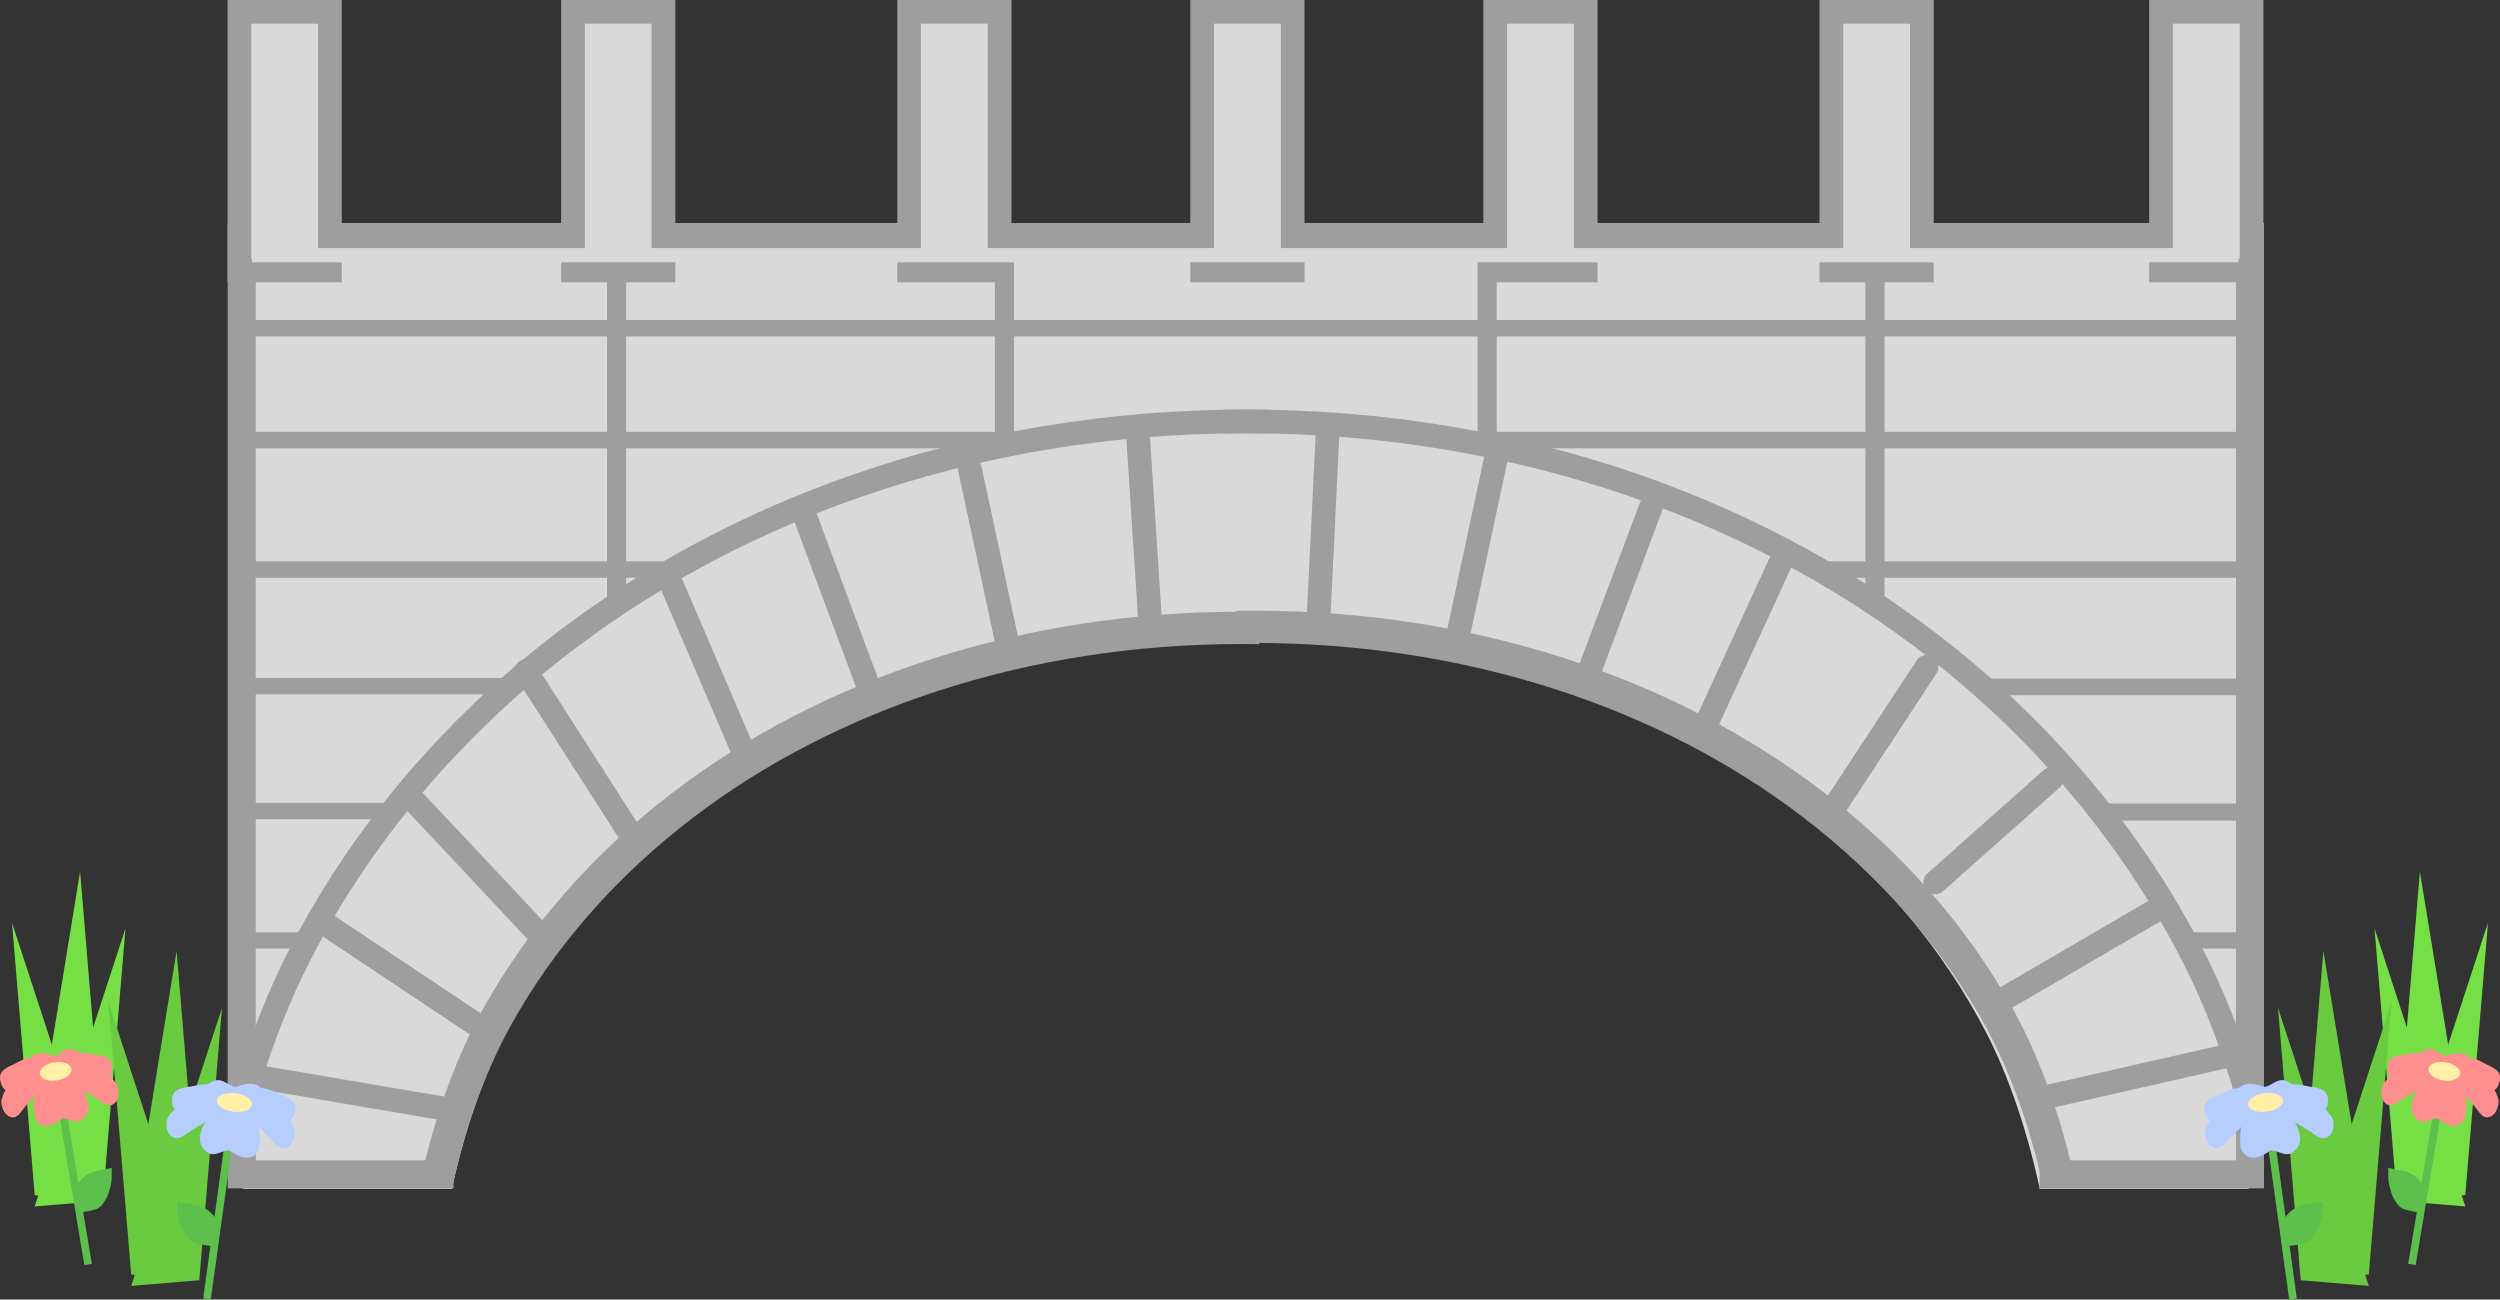 <svg version="1.1" xmlns="http://www.w3.org/2000/svg" xmlns:xlink="http://www.w3.org/1999/xlink" width="580.109" height="301.551" viewBox="0,0,580.109,301.551"><rect x="0" y="0" width="580.109" height="301.551" fill="#333333" stroke="none"/><g transform="translate(59.028,-7.15)"><g data-paper-data="{&quot;isPaintingLayer&quot;:true}" fill-rule="nonzero" stroke-linejoin="miter" stroke-miterlimit="10" stroke-dasharray="" stroke-dashoffset="0" style="mix-blend-mode: normal"><path d="M3.815,260.21c0,0 0.49,2.451 -1.961,2.942c-2.451,0.49 -2.942,-1.961 -2.942,-1.961l-0.536,-2.744c-0.01,-2.249 -0.012,-4.498 -0.012,-6.746c0,0 0,-2.5 2.5,-2.5c2.5,0 2.5,2.5 2.5,2.5c0,2.085 -0.001,4.169 -0.012,6.254l0.464,2.256z" data-paper-data="{&quot;index&quot;:null}" fill="#e6e6e6" stroke="#e6e6e6" stroke-width="0.5" stroke-linecap="butt"/><path d="M0.063,223.239v-3.783c0,0 41.688,0 64.3,0c3.304,0 2.989,3.783 -0.5,3.783c-22.884,0 -63.8,0 -63.8,0z" data-paper-data="{&quot;index&quot;:null}" fill="#bfbfbf" stroke="none" stroke-width="0" stroke-linecap="butt"/><path d="M459.063,219.456v3.783c0,0 -29.89,0 -45,0c-15.333,0 -12.43,-3.783 -0.5,-3.783c15.175,0 45.5,0 45.5,0z" data-paper-data="{&quot;index&quot;:null}" fill="#bfbfbf" stroke="none" stroke-width="0" stroke-linecap="butt"/><path d="M5.966,62.9c0,0 95.773,-0.5 136.211,-0.5c32.464,0 87.789,0.5 87.789,0.5c0,0 71.449,2.692 75.698,2.23c25.423,-2.768 157.447,-2.147 157.447,-2.147c0,0 4.318,164.791 -4.068,200.407c-2.506,10.642 -48.298,-66.017 -115.014,-104.103c-66.215,-37.8 -153.265,-37.036 -179.96,-24.95c-80.877,36.62 -133.455,128.563 -159.103,128.563c-12.396,0 -6,-200.5 -6,-200.5z" data-paper-data="{&quot;index&quot;:null}" fill="#d9d9d9" stroke="none" stroke-width="0" stroke-linecap="butt"/><path d="M0.366,279.523c0,0 -0.983,-6 0.325,-6c5.255,0 41.675,0 41.675,0v6z" data-paper-data="{&quot;index&quot;:null}" fill="none" stroke="#d9d9d9" stroke-width="7" stroke-linecap="butt"/><path d="M0.063,85.212v-3.808h462v3.808z" data-paper-data="{&quot;index&quot;:null}" fill="#9e9e9e" stroke="none" stroke-width="0" stroke-linecap="butt"/><path d="M-0.937,111.185v-3.832h465v3.832z" data-paper-data="{&quot;index&quot;:null}" fill="#9e9e9e" stroke="none" stroke-width="0" stroke-linecap="butt"/><path d="M-1.937,141.212v-3.808h462v3.808z" data-paper-data="{&quot;index&quot;:null}" fill="#9e9e9e" stroke="none" stroke-width="0" stroke-linecap="butt"/><path d="M364.446,193.622c18.182,0 98.617,0 98.617,0v3.937c0,0 -74.211,0 -92.892,0c-8.07,0 -12.675,-3.937 -5.724,-3.937z" data-paper-data="{&quot;index&quot;:null}" fill="#9e9e9e" stroke="none" stroke-width="0" stroke-linecap="butt"/><path d="M0.063,197.239v-3.783c0,0 52.699,0 80.25,0c4.971,0 9.124,0 12,0c8.297,0 -6.811,3.783 -14,3.783c-28.655,0 -78.25,0 -78.25,0z" data-paper-data="{&quot;index&quot;:null}" fill="#9e9e9e" stroke="none" stroke-width="0" stroke-linecap="butt"/><path d="M0.063,168.266v-3.783c0,0 104.443,0 137.15,0c18.215,0 13.581,3.783 -2.5,3.783c-30.795,0 -134.65,0 -134.65,0z" data-paper-data="{&quot;index&quot;:null}" fill="#9e9e9e" stroke="none" stroke-width="0" stroke-linecap="butt"/><path d="M463.063,164.599v3.89c0,0 -98.273,0 -130.958,0c-15.838,0 -21.227,-3.89 -1.542,-3.89c33.002,0 132.501,0 132.501,0z" data-paper-data="{&quot;index&quot;:null}" fill="#9e9e9e" stroke="none" stroke-width="0" stroke-linecap="butt"/><g data-paper-data="{&quot;index&quot;:null}" fill="#9e9e9e" stroke="none" stroke-width="0" stroke-linecap="butt"><path d="M0.063,227.274v-3.799c0,0 41.87,0 64.58,0c3.318,0 3.002,3.799 -0.502,3.799c-22.983,0 -64.078,0 -64.078,0z"/><path d="M415.365,223.474c15.241,0 45.698,0 45.698,0v3.799c0,0 -30.02,0 -45.196,0c-15.399,0 -12.484,-3.799 -0.502,-3.799z"/></g><path d="M81.829,192.9v-133.583h4.438v133.583z" data-paper-data="{&quot;index&quot;:null}" fill="#9e9e9e" stroke="#000000" stroke-width="0" stroke-linecap="butt"/><path d="M171.829,127.9c0,-32.074 0,-68.583 0,-68.583h4.438c0,0 0,36.184 0,67.583c0,16.097 -4.438,18.579 -4.438,1z" data-paper-data="{&quot;index&quot;:null}" fill="#9e9e9e" stroke="#000000" stroke-width="0" stroke-linecap="butt"/><path d="M283.829,127.9c0,-32.074 0,-68.583 0,-68.583h4.438c0,0 0,36.184 0,67.583c0,16.097 -4.438,18.579 -4.438,1z" data-paper-data="{&quot;index&quot;:null}" fill="#9e9e9e" stroke="#000000" stroke-width="0" stroke-linecap="butt"/><path d="M373.829,193.9v-133.583h4.438v133.583z" data-paper-data="{&quot;index&quot;:null}" fill="#9e9e9e" stroke="none" stroke-width="0" stroke-linecap="butt"/><g data-paper-data="{&quot;index&quot;:null}" fill="none" stroke="#d9d9d9" stroke-linecap="butt"><path d="M227.011,128.886c1.56,-0.028 3.124,-0.042 4.69,-0.042c55.782,0 106.271,17.803 143.792,47.855h-0c20.29,16.251 36.788,36.042 48.28,58.002c6.837,13.065 11.902,28.713 14.939,43.026" data-paper-data="{&quot;index&quot;:null}" stroke-width="50"/><path d="M417.759,279.523v-6c0,0 36.42,0 41.675,0c1.308,0 0.325,6 0.325,6z" stroke-width="7"/></g><path d="M21.412,277.726c3.038,-14.313 8.103,-29.961 14.939,-43.026c11.492,-21.96 27.99,-41.751 48.28,-58.002h-0c37.521,-30.052 88.011,-47.855 143.792,-47.855c1.566,0 3.13,0.014 4.69,0.042" data-paper-data="{&quot;index&quot;:null}" fill="none" stroke="#d9d9d9" stroke-width="50" stroke-linecap="butt"/><path d="M46.209,279.65c-7.741,0 -49.146,0 -49.146,0v-217.5h466v217.5c0,0 -39.442,0 -48.829,0" data-paper-data="{&quot;index&quot;:null}" fill="none" stroke="#9e9e9e" stroke-width="6.5" stroke-linecap="butt"/><g data-paper-data="{&quot;index&quot;:null}" fill="none" stroke="#9e9e9e" stroke-width="7.5" stroke-linecap="butt"><path d="M42.495,280.726c2.737,-12.294 7.3,-25.735 13.46,-36.957c10.354,-18.863 25.217,-35.862 43.498,-49.821h-0c33.805,-25.813 79.293,-41.105 129.55,-41.105c1.411,0 2.82,0.012 4.226,0.036" data-paper-data="{&quot;index&quot;:null}"/><path d="M227.73,152.63c1.406,-0.024 2.814,-0.036 4.226,-0.036c50.257,0 95.745,15.292 129.55,41.105h-0c18.28,13.959 33.144,30.958 43.498,49.821c6.16,11.222 10.723,24.663 13.46,36.957" data-paper-data="{&quot;index&quot;:null}"/></g><path d="M-3.28,266.274c0.819,-3.033 1.375,-6.078 2.331,-9.108c3.067,-9.731 6.829,-19.322 11.232,-27.952c13.155,-25.782 32.041,-49.017 55.267,-68.095h-0c42.952,-35.281 100.749,-56.183 164.605,-56.183c1.793,0 3.583,0.017 5.369,0.05" data-paper-data="{&quot;index&quot;:null}" fill="none" stroke="#9e9e9e" stroke-width="5.5" stroke-linecap="butt"/><path d="M224.72,104.985c1.786,-0.033 3.576,-0.05 5.369,-0.05c63.855,0 121.653,20.901 164.605,56.183h-0c23.227,19.079 42.112,42.313 55.268,68.095c4.404,8.631 8.165,18.221 11.232,27.952c0.955,3.031 1.512,6.075 2.331,9.108" data-paper-data="{&quot;index&quot;:null}" fill="none" stroke="#9e9e9e" stroke-width="5.5" stroke-linecap="butt"/><path d="M415.017,261.9l44,-10" data-paper-data="{&quot;index&quot;:null}" fill="none" stroke="#9e9e9e" stroke-width="5.5" stroke-linecap="round"/><path d="M442.017,217.9l-36,21" data-paper-data="{&quot;index&quot;:null}" fill="none" stroke="#9e9e9e" stroke-width="5.5" stroke-linecap="round"/><path d="M390.017,211.9l27,-24" data-paper-data="{&quot;index&quot;:null}" fill="none" stroke="#9e9e9e" stroke-width="5.5" stroke-linecap="round"/><path d="M367.017,193.9l21,-32" data-paper-data="{&quot;index&quot;:null}" fill="none" stroke="#9e9e9e" stroke-width="5.5" stroke-linecap="round"/><path d="M354.017,137.9l-17,37" data-paper-data="{&quot;index&quot;:null}" fill="none" stroke="#9e9e9e" stroke-width="5.5" stroke-linecap="round"/><path d="M309.017,164.9l15,-40" data-paper-data="{&quot;index&quot;:null}" fill="none" stroke="#9e9e9e" stroke-width="5.5" stroke-linecap="round"/><path d="M279.017,155.9l9,-42" data-paper-data="{&quot;index&quot;:null}" fill="none" stroke="#9e9e9e" stroke-width="5.5" stroke-linecap="round"/><path d="M47.017,264.9l-47,-8" data-paper-data="{&quot;index&quot;:null}" fill="none" stroke="#9e9e9e" stroke-width="5.5" stroke-linecap="round"/><path d="M17.017,221.9l36,24" data-paper-data="{&quot;index&quot;:null}" fill="none" stroke="#9e9e9e" stroke-width="5.5" stroke-linecap="round"/><path d="M67.017,224.9l-31,-33" data-paper-data="{&quot;index&quot;:null}" fill="none" stroke="#9e9e9e" stroke-width="5.5" stroke-linecap="round"/><path d="M63.017,162.9l25,39" data-paper-data="{&quot;index&quot;:null}" fill="none" stroke="#9e9e9e" stroke-width="5.5" stroke-linecap="round"/><path d="M114.017,182.9l-18,-42" data-paper-data="{&quot;index&quot;:null}" fill="none" stroke="#9e9e9e" stroke-width="5.5" stroke-linecap="round"/><path d="M127.017,124.9l16,43" data-paper-data="{&quot;index&quot;:null}" fill="none" stroke="#9e9e9e" stroke-width="5.5" stroke-linecap="round"/><path d="M175.017,157.9l-9,-42" data-paper-data="{&quot;index&quot;:null}" fill="#d9d9d9" stroke="#9e9e9e" stroke-width="5.5" stroke-linecap="round"/><path d="M249.017,107.9l-2,41" data-paper-data="{&quot;index&quot;:null}" fill="none" stroke="#9e9e9e" stroke-width="5.5" stroke-linecap="round"/><path d="M208.017,153.9l-3,-46" data-paper-data="{&quot;index&quot;:null}" fill="none" stroke="#9e9e9e" stroke-width="5.5" stroke-linecap="round"/><path d="M151.926,69.9v-60h21v60z" data-paper-data="{&quot;index&quot;:null}" fill="#d9d9d9" stroke="#9e9e9e" stroke-width="5.5" stroke-linecap="butt"/><path d="M73.926,69.9v-60h21v60z" data-paper-data="{&quot;index&quot;:null}" fill="#d9d9d9" stroke="#9e9e9e" stroke-width="5.5" stroke-linecap="butt"/><path d="M442.426,69.9v-60h21v60z" data-paper-data="{&quot;index&quot;:null}" fill="#d9d9d9" stroke="#9e9e9e" stroke-width="5.5" stroke-linecap="butt"/><path d="M365.926,69.9v-60h21v60z" data-paper-data="{&quot;index&quot;:null}" fill="#d9d9d9" stroke="#9e9e9e" stroke-width="5.5" stroke-linecap="butt"/><path d="M287.926,69.9v-60h21v60z" data-paper-data="{&quot;index&quot;:null}" fill="#d9d9d9" stroke="#9e9e9e" stroke-width="5.5" stroke-linecap="butt"/><path d="M219.926,69.9v-60h21v60z" data-paper-data="{&quot;index&quot;:null}" fill="#d9d9d9" stroke="#9e9e9e" stroke-width="5.5" stroke-linecap="butt"/><path d="M-3.474,69.9v-60h21v60z" data-paper-data="{&quot;index&quot;:null}" fill="#d9d9d9" stroke="#9e9e9e" stroke-width="5.5" stroke-linecap="butt"/><path d="M-0.55,68.009v-3.289h460.9v3.289z" data-paper-data="{&quot;index&quot;:null}" fill="#d9d9d9" stroke="none" stroke-width="0" stroke-linecap="butt"/><g data-paper-data="{&quot;index&quot;:null}" stroke-linecap="butt"><g data-paper-data="{&quot;index&quot;:null}" stroke="none" stroke-width="0"><g data-paper-data="{&quot;index&quot;:null}" fill="#76df46"><path d="M497.225,285.78l21.073,-64.537l-5.268,63.22z"/><path d="M497.225,285.78l-5.268,-63.22l21.073,64.537z" data-paper-data="{&quot;index&quot;:null}"/><path d="M497.225,272.609l5.268,-63.22l10.537,64.537z" data-paper-data="{&quot;index&quot;:null}"/></g><g data-paper-data="{&quot;index&quot;:null}" fill="#6aca40"><path d="M474.834,304.219l21.073,-64.537l-5.268,63.22z"/><path d="M474.834,304.219l-5.268,-63.22l21.073,64.537z" data-paper-data="{&quot;index&quot;:null}"/><path d="M474.834,291.048l5.268,-63.22l10.537,64.537z" data-paper-data="{&quot;index&quot;:null}"/></g></g><g data-paper-data="{&quot;index&quot;:null}"><path d="M500.639,299.798l6.756,-40.622l0.257,0.043l-6.756,40.622z" fill="#5dbf4c" stroke="#5dbf4c" stroke-width="1.5"/><path d="M498.707,278.857c0.506,0.084 2.448,0.802 3.348,1.789c1.196,1.312 1.527,2.629 1.527,2.629c0,0 0.245,4.154 -0.71,4.901c-0.688,0.538 -2.283,-0.031 -3.111,-0.169c-0.629,-0.132 -1.3,-0.308 -1.892,-0.808c-0.564,-0.477 -1.054,-1.265 -1.463,-1.989c-0.578,-1.022 -0.866,-2.323 -1.089,-3.4c-0.236,-0.806 -0.158,-3.664 -0.158,-3.664c0,0 2.76,0.58 3.549,0.712z" fill="#5dbf4c" stroke="none" stroke-width="0.5"/><g><path d="M504.011,259.945c0.036,-2.033 2.857,-0.656 2.967,-0.447c0.058,0.111 0.066,0.223 0.053,0.322c0.04,0.096 -1.546,5.04 -2.358,5.127c-0.98,0.105 -0.68,-3.925 -0.661,-5.002z" fill="#94e085" stroke="none" stroke-width="0.5"/><path d="M506.425,261.532c-0.744,-0.106 -1.585,-0.214 -1.861,-0.218c-0.255,-0.213 -0.656,-0.494 -0.876,-0.755c-0.623,-0.739 -0.935,-2.016 -1.294,-2.952c-0.856,-2.231 -1.461,-5.425 1.095,-6.648c0.267,-0.128 0.531,-0.282 0.812,-0.346c1.754,-0.396 2.731,1.375 4.271,1.574c1.82,-0.719 5.099,-1.354 5.823,1.422c0.15,0.575 -0.098,1.671 -0.247,2.23c-0.674,2.538 -2.262,4.605 -4.111,6.072c0,0 -0.624,0.268 -1.636,0.121c-0.35,-0.051 -1.168,-0.384 -1.978,-0.499z" data-paper-data="{&quot;index&quot;:null}" fill="#ff8f8f" stroke="#f5caca" stroke-width="0"/><path d="M506.664,255.076c0,0 0.077,0.123 0.139,0.313c0.246,0.347 0.223,0.882 0.223,0.882l-0.225,1.099c-0.955,1.259 -1.872,1.087 -3.035,1.667c-1.602,0.798 -3.22,1.861 -4.79,2.792c-1.003,0.595 -2.372,1.953 -3.504,1.799c-1.314,-0.179 -2.16,-1.815 -1.852,-3.731c0.187,-1.16 0.734,-1.627 1.284,-2.316c0.202,-0.17 0.387,-0.397 0.592,-0.56c-0.238,-0.333 -0.442,-0.753 -0.496,-1.209c-0.086,-0.733 -0.012,-1.545 0.235,-2.163c0.61,-1.522 2.801,-1.592 3.848,-1.773c1.995,-0.345 4.706,-1.169 6.436,1.179c0.437,0.594 0.742,1.376 1.146,2.02z" data-paper-data="{&quot;index&quot;:null}" fill="#ff8f8f" stroke="#f5caca" stroke-width="0"/><path d="M509.508,255.202c0.117,-0.164 0.228,-0.258 0.228,-0.258c0.582,-0.495 1.11,-1.151 1.708,-1.589c2.366,-1.729 4.701,-0.141 6.499,0.777c0.943,0.482 3.013,1.196 3.131,2.828c0.048,0.662 -0.129,1.459 -0.434,2.133c-0.19,0.419 -0.513,0.759 -0.841,1.007c0.145,0.216 0.253,0.488 0.394,0.709c0.315,0.819 0.695,1.427 0.519,2.588c-0.289,1.919 -1.595,3.23 -2.903,3.012c-1.126,-0.187 -2.018,-1.888 -2.794,-2.752c-1.215,-1.353 -2.434,-2.844 -3.72,-4.079c-0.933,-0.897 -1.86,-1.003 -2.388,-2.487l0.12,-1.115c0,0 0.142,-0.517 0.482,-0.776z" fill="#ff8f8f" stroke="#f5caca" stroke-width="0"/><path d="M505.801,255.45c0.265,0.077 1.102,0.21 1.846,0.316c0.81,0.115 1.695,-0.007 2.046,0.042c1.013,0.141 1.525,0.623 1.525,0.623c1.305,2.169 2.172,4.924 2.018,7.923c-0.034,0.66 -0.141,1.942 -0.466,2.531c-1.565,2.843 -4.498,1.161 -6.01,-0.176c-1.534,-0.242 -3.025,1.418 -4.575,0.456c-0.248,-0.154 -0.452,-0.403 -0.667,-0.624c-2.057,-2.113 -0.474,-5.452 1.045,-7.655c0.637,-0.924 1.336,-2.238 2.164,-2.866c0.292,-0.222 0.764,-0.411 1.074,-0.57z" fill="#ff8f8f" stroke="#f5caca" stroke-width="0"/><path d="M508.522,253.651c2.026,0.337 3.513,1.551 3.32,2.711c-0.193,1.16 -1.992,1.827 -4.018,1.49c-2.026,-0.337 -3.513,-1.551 -3.32,-2.711c0.193,-1.16 1.992,-1.827 4.018,-1.49z" fill="#fff0a5" stroke="#eddf9a" stroke-width="0"/></g></g><g data-paper-data="{&quot;index&quot;:null}"><path d="M472.81,307.86l-5.715,-41.355l0.283,-0.037l5.715,41.355z" fill="#5dbf4c" stroke="#5dbf4c" stroke-width="1.5"/><path d="M476.075,286.635c0.869,-0.114 3.914,-0.636 3.914,-0.636c0,0 -0.033,2.9 -0.325,3.712c-0.289,1.086 -0.658,2.399 -1.333,3.421c-0.479,0.725 -1.047,1.511 -1.684,1.982c-0.668,0.493 -1.411,0.655 -2.104,0.774c-0.912,0.12 -2.682,0.659 -3.413,0.096c-1.015,-0.781 -0.574,-4.987 -0.574,-4.987c0,0 0.417,-1.328 1.78,-2.629c1.026,-0.979 3.182,-1.66 3.739,-1.733z" fill="#5dbf4c" stroke="none" stroke-width="0.5"/><g><path d="M471.052,267.329c-0.024,1.093 0.138,5.186 -0.93,5.056c-0.886,-0.108 -2.417,-5.16 -2.37,-5.256c-0.01,-0.1 0.003,-0.214 0.071,-0.325c0.129,-0.21 3.274,-1.538 3.229,0.525z" fill="#94e085" stroke="none" stroke-width="0.5"/><path d="M469.278,262.728c0.333,0.168 0.842,0.372 1.153,0.604c0.88,0.657 1.591,2.006 2.25,2.958c1.572,2.271 3.166,5.695 0.827,7.788c-0.244,0.219 -0.478,0.467 -0.756,0.617c-1.738,0.938 -3.3,-0.781 -4.99,-0.573c-1.711,1.32 -4.991,2.954 -6.587,0.034c-0.331,-0.605 -0.395,-1.908 -0.405,-2.578c-0.045,-3.045 1.018,-5.817 2.537,-7.985c0,0 0.58,-0.476 1.695,-0.595c0.386,-0.041 1.351,0.104 2.242,0.007c0.819,-0.09 1.741,-0.204 2.034,-0.276z" fill="#b6ceff" stroke="#f5caca" stroke-width="0"/><g stroke-width="0"><path d="M468.343,268.88c-0.891,0.097 -1.8,0.415 -2.186,0.458c-1.114,0.124 -1.786,-0.162 -1.786,-0.162c-1.964,-1.531 -3.616,-3.666 -4.249,-6.256c-0.139,-0.57 -0.366,-1.687 -0.178,-2.267c0.908,-2.798 4.471,-2.075 6.434,-1.301c1.695,-0.165 2.838,-1.938 4.741,-1.493c0.305,0.071 0.588,0.234 0.875,0.37c2.748,1.302 1.952,4.526 0.923,6.768c-0.431,0.94 -0.825,2.227 -1.538,2.962c-0.251,0.259 -0.703,0.535 -0.99,0.745c-0.302,-0.002 -1.227,0.087 -2.046,0.177z" data-paper-data="{&quot;index&quot;:null}" fill="#b6ceff" stroke="#f5caca"/><path d="M468.348,262.327c0.469,-0.643 0.835,-1.429 1.338,-2.021c1.991,-2.339 4.925,-1.438 7.095,-1.04c1.138,0.209 3.534,0.332 4.139,1.891c0.245,0.632 0.293,1.458 0.168,2.199c-0.078,0.461 -0.319,0.882 -0.593,1.214c0.217,0.17 0.41,0.405 0.625,0.583c0.574,0.712 1.153,1.199 1.309,2.379c0.259,1.951 -0.736,3.589 -2.182,3.739c-1.245,0.129 -2.687,-1.282 -3.761,-1.909c-1.681,-0.982 -3.408,-2.099 -5.129,-2.947c-1.25,-0.616 -2.26,-0.463 -3.254,-1.763l-0.201,-1.12c0,0 -0.002,-0.543 0.281,-0.889c0.076,-0.192 0.165,-0.315 0.165,-0.315z" data-paper-data="{&quot;index&quot;:null}" fill="#b6ceff" stroke="#f5caca"/><path d="M465.231,262.386c0.362,0.271 0.495,0.798 0.495,0.798l0.085,1.134c-0.639,1.492 -1.658,1.577 -2.717,2.464c-1.458,1.221 -2.855,2.704 -4.241,4.046c-0.885,0.857 -1.932,2.56 -3.173,2.723c-1.44,0.189 -2.816,-1.171 -3.053,-3.125c-0.144,-1.182 0.297,-1.789 0.676,-2.612c0.164,-0.221 0.292,-0.494 0.46,-0.71c-0.349,-0.259 -0.689,-0.612 -0.879,-1.042c-0.306,-0.69 -0.467,-1.503 -0.387,-2.173c0.197,-1.653 2.491,-2.326 3.544,-2.792c2.006,-0.888 4.628,-2.441 7.147,-0.631c0.637,0.458 1.188,1.136 1.804,1.652c0,0 0.117,0.098 0.239,0.267z" fill="#b6ceff" stroke="#f5caca"/><path d="M470.711,262.446c0.163,1.181 -1.514,2.376 -3.746,2.669c-2.232,0.293 -4.174,-0.427 -4.337,-1.608c-0.163,-1.181 1.514,-2.376 3.746,-2.669c2.232,-0.293 4.174,0.427 4.337,1.608z" fill="#fff0a5" stroke="#eddf9a"/></g></g></g></g><g data-paper-data="{&quot;index&quot;:null}" stroke-linecap="butt"><g data-paper-data="{&quot;index&quot;:null}" stroke="none" stroke-width="0"><g data-paper-data="{&quot;index&quot;:null}" fill="#76df46"><path d="M-50.977,284.463l-5.268,-63.22l21.073,64.537z"/><path d="M-50.977,287.097l21.073,-64.537l-5.268,63.22z" data-paper-data="{&quot;index&quot;:null}"/><path d="M-50.977,273.926l10.537,-64.537l5.268,63.22z" data-paper-data="{&quot;index&quot;:null}"/></g><g data-paper-data="{&quot;index&quot;:null}" fill="#6aca40"><path d="M-28.587,302.902l-5.268,-63.22l21.073,64.537z"/><path d="M-28.587,305.536l21.073,-64.537l-5.268,63.22z" data-paper-data="{&quot;index&quot;:null}"/><path d="M-28.587,292.365l10.537,-64.537l5.268,63.22z" data-paper-data="{&quot;index&quot;:null}"/></g></g><g data-paper-data="{&quot;index&quot;:null}"><path d="M-38.844,299.841l-6.756,-40.622l0.257,-0.043l6.756,40.622z" fill="#5dbf4c" stroke="#5dbf4c" stroke-width="1.5"/><path d="M-36.654,278.857c0.789,-0.131 3.549,-0.712 3.549,-0.712c0,0 0.078,2.858 -0.158,3.664c-0.223,1.076 -0.511,2.378 -1.089,3.4c-0.41,0.725 -0.899,1.512 -1.463,1.989c-0.591,0.5 -1.263,0.676 -1.892,0.808c-0.828,0.138 -2.423,0.707 -3.111,0.169c-0.955,-0.747 -0.71,-4.901 -0.71,-4.901c0,0 0.331,-1.317 1.527,-2.629c0.899,-0.987 2.842,-1.705 3.348,-1.789z" fill="#5dbf4c" stroke="none" stroke-width="0.5"/><g><path d="M-41.958,259.945c0.019,1.078 0.32,5.107 -0.661,5.002c-0.812,-0.087 -2.398,-5.031 -2.358,-5.127c-0.013,-0.099 -0.005,-0.211 0.053,-0.322c0.11,-0.21 2.931,-1.587 2.967,0.447z" fill="#94e085" stroke="none" stroke-width="0.5"/><path d="M-44.373,261.532c-0.81,0.115 -1.627,0.448 -1.978,0.499c-1.012,0.147 -1.636,-0.121 -1.636,-0.121c-1.849,-1.466 -3.437,-3.534 -4.111,-6.072c-0.148,-0.559 -0.397,-1.654 -0.247,-2.23c0.724,-2.776 4.003,-2.141 5.823,-1.422c1.541,-0.199 2.518,-1.971 4.271,-1.574c0.281,0.063 0.545,0.218 0.812,0.346c2.556,1.223 1.95,4.417 1.095,6.648c-0.359,0.936 -0.67,2.212 -1.294,2.952c-0.22,0.261 -0.622,0.542 -0.876,0.755c-0.276,0.005 -1.116,0.113 -1.861,0.218z" data-paper-data="{&quot;index&quot;:null}" fill="#ff8f8f" stroke="#f5caca" stroke-width="0"/><path d="M-44.612,255.076c0.404,-0.644 0.709,-1.427 1.146,-2.02c1.73,-2.348 4.442,-1.524 6.436,-1.179c1.047,0.181 3.238,0.25 3.848,1.773c0.247,0.617 0.322,1.43 0.235,2.163c-0.054,0.456 -0.258,0.876 -0.496,1.209c0.204,0.163 0.389,0.391 0.592,0.56c0.55,0.689 1.097,1.156 1.284,2.316c0.309,1.916 -0.538,3.552 -1.852,3.731c-1.132,0.154 -2.5,-1.204 -3.504,-1.799c-1.571,-0.931 -3.188,-1.994 -4.79,-2.792c-1.163,-0.58 -2.08,-0.408 -3.035,-1.667l-0.225,-1.099c0,0 -0.023,-0.535 0.223,-0.882c0.062,-0.191 0.139,-0.313 0.139,-0.313z" data-paper-data="{&quot;index&quot;:null}" fill="#ff8f8f" stroke="#f5caca" stroke-width="0"/><path d="M-47.455,255.202c0.34,0.259 0.482,0.776 0.482,0.776l0.12,1.115c-0.528,1.483 -1.454,1.59 -2.388,2.487c-1.285,1.235 -2.505,2.726 -3.72,4.079c-0.776,0.864 -1.668,2.564 -2.794,2.752c-1.307,0.218 -2.614,-1.093 -2.903,-3.012c-0.175,-1.161 0.205,-1.769 0.519,-2.588c0.141,-0.222 0.249,-0.494 0.394,-0.709c-0.329,-0.248 -0.651,-0.588 -0.841,-1.007c-0.305,-0.673 -0.482,-1.471 -0.434,-2.133c0.118,-1.632 2.187,-2.346 3.131,-2.828c1.798,-0.918 4.133,-2.506 6.499,-0.777c0.598,0.437 1.126,1.094 1.708,1.589c0,0 0.111,0.094 0.228,0.258z" fill="#ff8f8f" stroke="#f5caca" stroke-width="0"/><path d="M-43.748,255.45c0.31,0.158 0.782,0.348 1.074,0.57c0.828,0.628 1.527,1.942 2.164,2.866c1.519,2.203 3.102,5.542 1.045,7.655c-0.215,0.221 -0.419,0.47 -0.667,0.624c-1.551,0.962 -3.041,-0.698 -4.575,-0.456c-1.512,1.338 -4.445,3.019 -6.01,0.176c-0.324,-0.589 -0.432,-1.871 -0.466,-2.531c-0.154,-2.999 0.712,-5.753 2.018,-7.923c0,0 0.512,-0.482 1.525,-0.623c0.351,-0.049 1.237,0.073 2.046,-0.042c0.744,-0.106 1.581,-0.239 1.846,-0.316z" fill="#ff8f8f" stroke="#f5caca" stroke-width="0"/><path d="M-42.45,255.142c0.193,1.16 -1.293,2.374 -3.32,2.711c-2.026,0.337 -3.825,-0.33 -4.018,-1.49c-0.193,-1.16 1.293,-2.374 3.32,-2.711c2.026,-0.337 3.825,0.33 4.018,1.49z" fill="#fff0a5" stroke="#eddf9a" stroke-width="0"/></g></g><g data-paper-data="{&quot;index&quot;:null}"><path d="M-11.04,307.823l5.715,-41.355l0.283,0.037l-5.715,41.355z" fill="#5dbf4c" stroke="#5dbf4c" stroke-width="1.5"/><path d="M-14.022,286.635c0.557,0.073 2.713,0.754 3.739,1.733c1.363,1.301 1.78,2.629 1.78,2.629c0,0 0.44,4.206 -0.574,4.987c-0.731,0.563 -2.501,0.024 -3.413,-0.096c-0.694,-0.119 -1.436,-0.281 -2.104,-0.774c-0.638,-0.47 -1.206,-1.257 -1.684,-1.982c-0.675,-1.022 -1.044,-2.335 -1.333,-3.421c-0.292,-0.812 -0.325,-3.712 -0.325,-3.712c0,0 3.045,0.522 3.914,0.636z" fill="#5dbf4c" stroke="none" stroke-width="0.5"/><g><path d="M-8.999,267.329c-0.045,-2.063 3.1,-0.735 3.229,-0.525c0.068,0.111 0.081,0.225 0.071,0.325c0.047,0.096 -1.484,5.148 -2.37,5.256c-1.069,0.13 -0.906,-3.963 -0.93,-5.056z" fill="#94e085" stroke="none" stroke-width="0.5"/><path d="M-7.226,262.728c0.293,0.072 1.215,0.186 2.034,0.276c0.891,0.098 1.856,-0.048 2.242,-0.007c1.115,0.119 1.695,0.595 1.695,0.595c1.519,2.168 2.582,4.94 2.537,7.985c-0.01,0.67 -0.074,1.973 -0.405,2.578c-1.596,2.921 -4.876,1.286 -6.587,-0.034c-1.69,-0.208 -3.252,1.511 -4.99,0.573c-0.278,-0.15 -0.512,-0.398 -0.756,-0.617c-2.34,-2.093 -0.745,-5.517 0.827,-7.788c0.659,-0.952 1.37,-2.301 2.25,-2.958c0.31,-0.232 0.82,-0.436 1.153,-0.604z" fill="#b6ceff" stroke="#f5caca" stroke-width="0"/><g stroke-width="0"><path d="M-6.29,268.88c-0.819,-0.089 -1.744,-0.178 -2.046,-0.177c-0.288,-0.21 -0.739,-0.485 -0.99,-0.745c-0.713,-0.735 -1.107,-2.022 -1.538,-2.962c-1.029,-2.242 -1.824,-5.466 0.923,-6.768c0.287,-0.136 0.57,-0.299 0.875,-0.37c1.904,-0.444 3.046,1.328 4.741,1.493c1.962,-0.773 5.526,-1.496 6.434,1.301c0.188,0.58 -0.038,1.697 -0.178,2.267c-0.633,2.59 -2.286,4.725 -4.249,6.256c0,0 -0.672,0.286 -1.786,0.162c-0.386,-0.043 -1.295,-0.361 -2.186,-0.458z" data-paper-data="{&quot;index&quot;:null}" fill="#b6ceff" stroke="#f5caca"/><path d="M-6.295,262.327c0,0 0.089,0.122 0.165,0.315c0.283,0.346 0.281,0.889 0.281,0.889l-0.201,1.12c-0.994,1.3 -2.004,1.148 -3.254,1.763c-1.721,0.848 -3.448,1.964 -5.129,2.947c-1.074,0.627 -2.516,2.038 -3.761,1.909c-1.445,-0.15 -2.44,-1.788 -2.182,-3.739c0.156,-1.18 0.736,-1.667 1.309,-2.379c0.214,-0.177 0.408,-0.412 0.625,-0.583c-0.274,-0.332 -0.516,-0.753 -0.593,-1.214c-0.124,-0.741 -0.077,-1.567 0.168,-2.199c0.604,-1.558 3,-1.682 4.139,-1.891c2.169,-0.398 5.103,-1.299 7.095,1.04c0.503,0.591 0.869,1.378 1.338,2.021z" data-paper-data="{&quot;index&quot;:null}" fill="#b6ceff" stroke="#f5caca"/><path d="M-3.178,262.386c0.122,-0.169 0.239,-0.267 0.239,-0.267c0.617,-0.516 1.168,-1.194 1.804,-1.652c2.518,-1.81 5.14,-0.257 7.147,0.631c1.053,0.466 3.347,1.14 3.544,2.792c0.08,0.67 -0.081,1.483 -0.387,2.173c-0.191,0.43 -0.53,0.783 -0.879,1.042c0.168,0.215 0.297,0.488 0.46,0.71c0.379,0.823 0.819,1.43 0.676,2.612c-0.237,1.953 -1.613,3.314 -3.053,3.125c-1.241,-0.163 -2.288,-1.865 -3.173,-2.723c-1.386,-1.342 -2.782,-2.825 -4.241,-4.046c-1.059,-0.887 -2.078,-0.972 -2.717,-2.464l0.085,-1.134c0,0 0.134,-0.528 0.495,-0.798z" fill="#b6ceff" stroke="#f5caca"/><path d="M-8.659,262.446c0.163,-1.181 2.105,-1.901 4.337,-1.608c2.232,0.293 3.909,1.488 3.746,2.669c-0.163,1.181 -2.105,1.901 -4.337,1.608c-2.232,-0.293 -3.909,-1.488 -3.746,-2.669z" fill="#fff0a5" stroke="#eddf9a"/></g></g></g></g></g></g></svg>